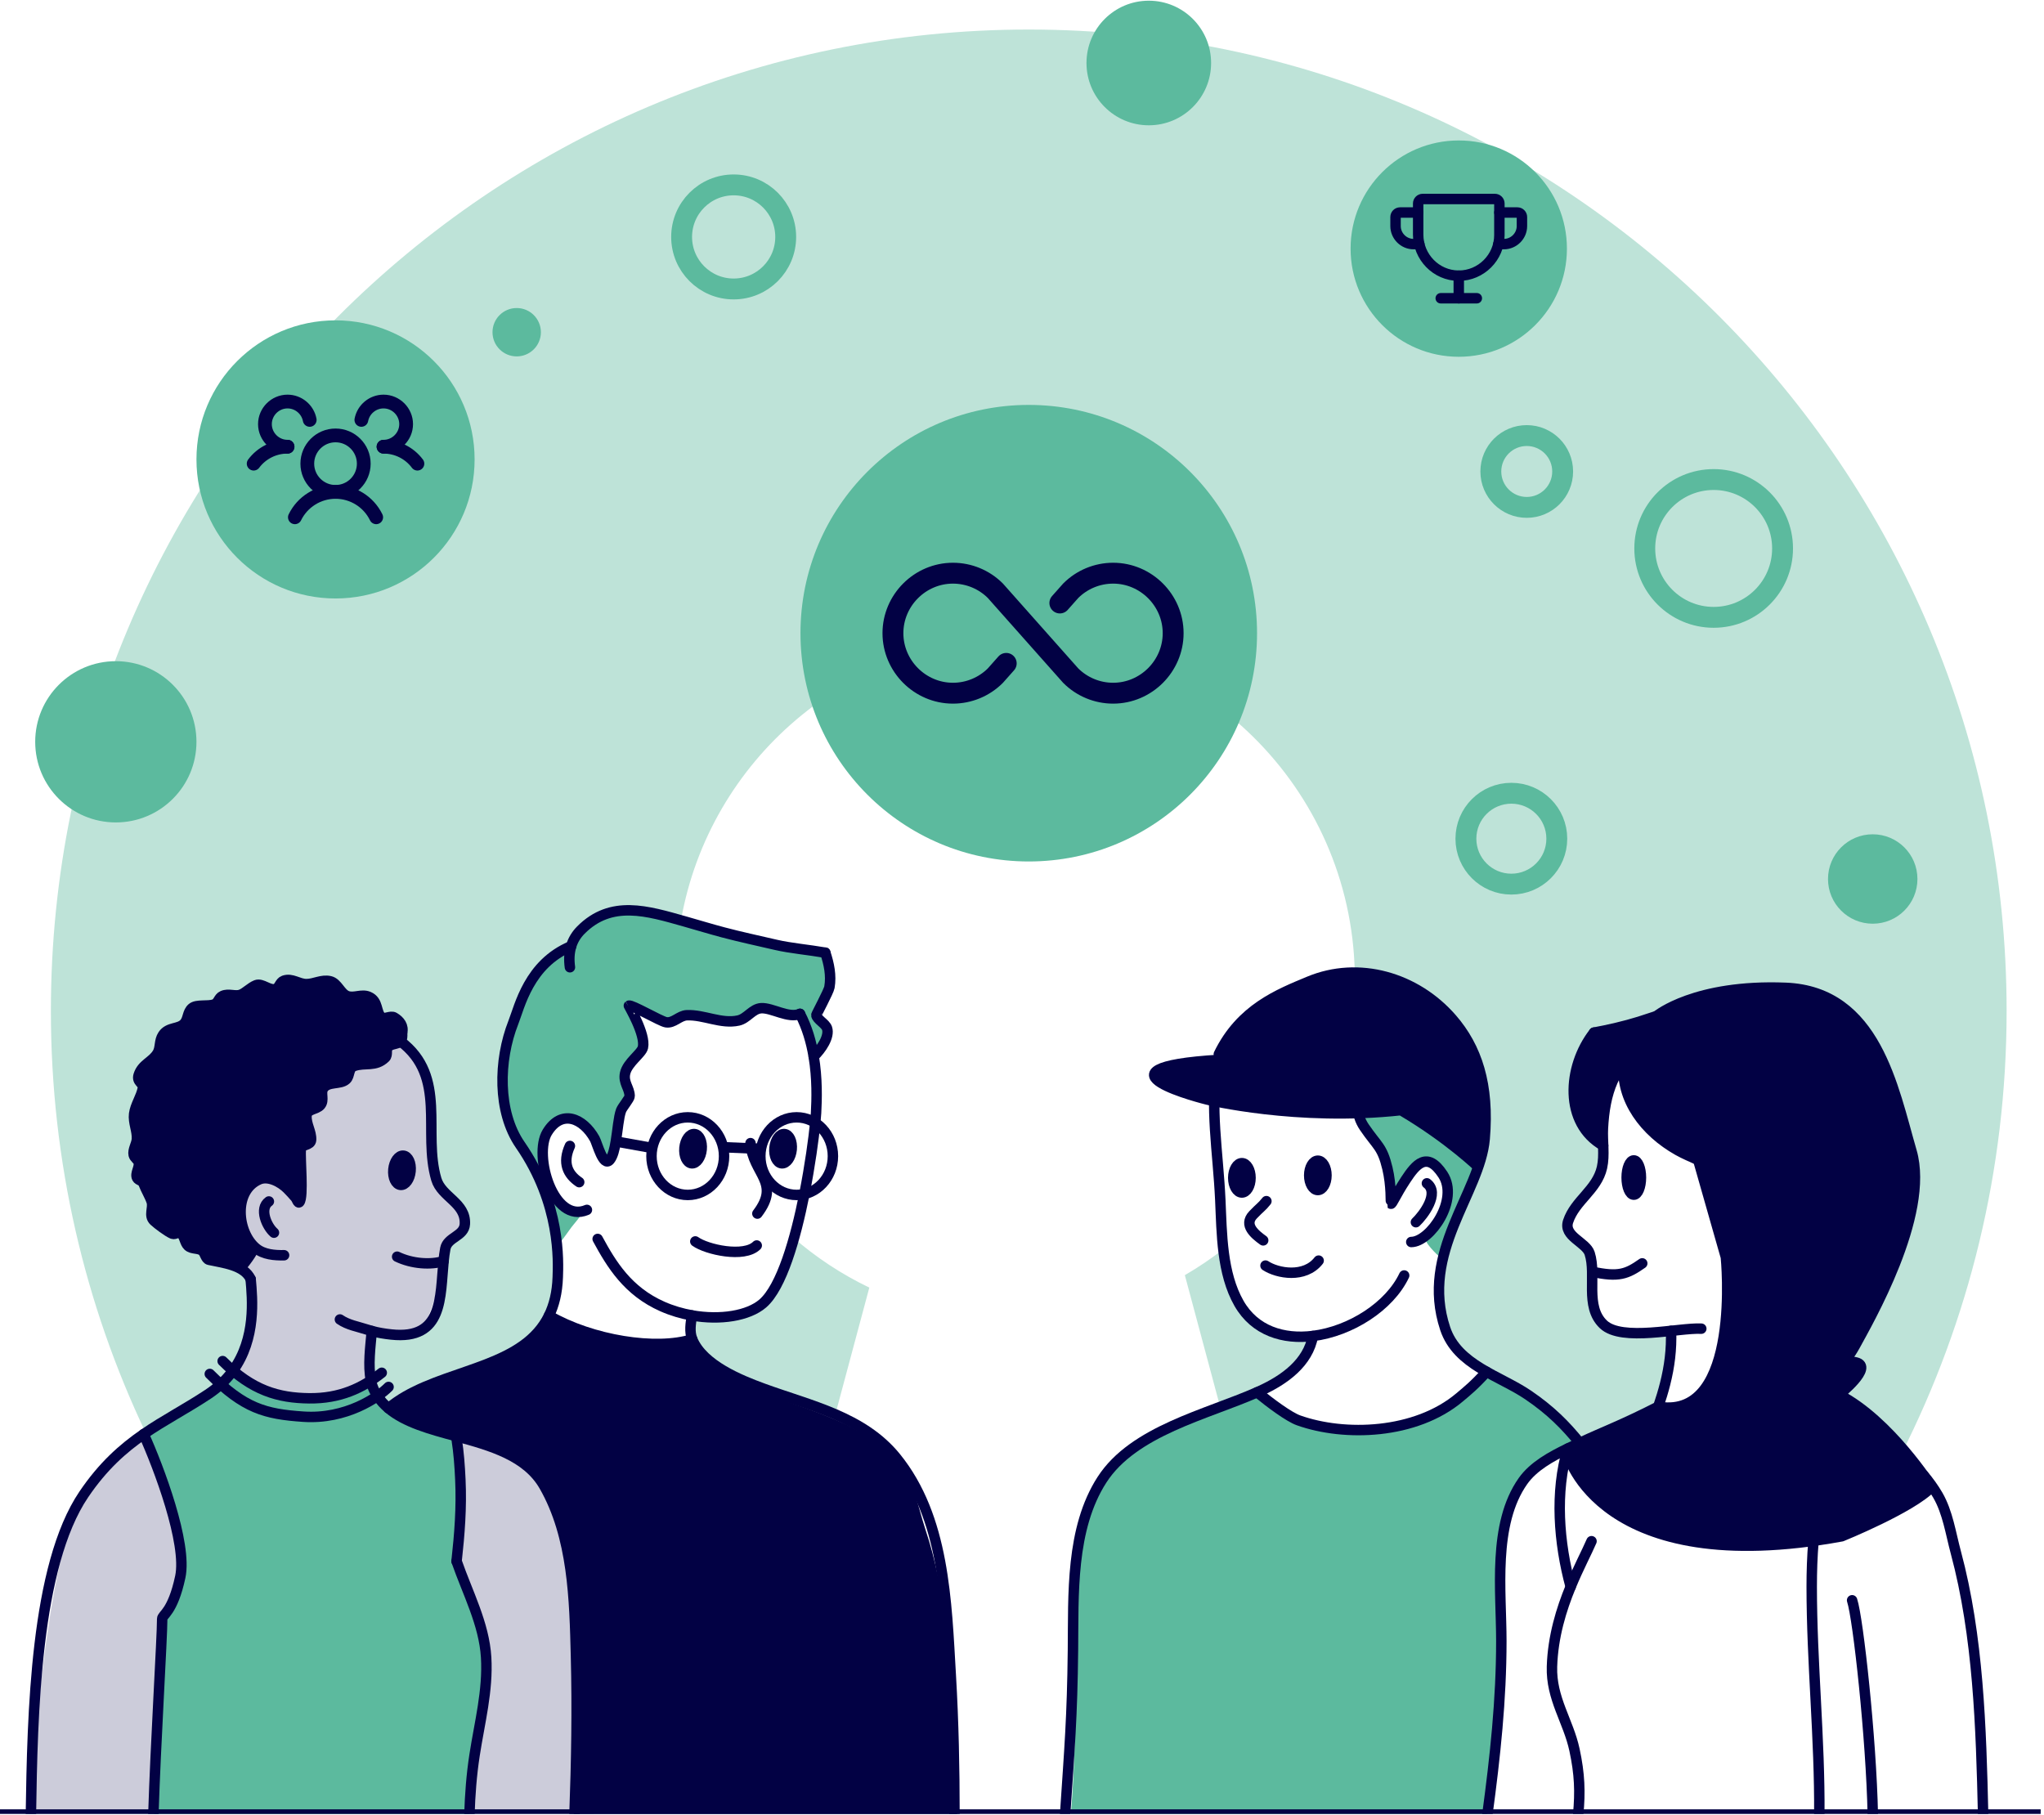<svg width="500" height="444" viewBox="0 0 500 444" fill="none" xmlns="http://www.w3.org/2000/svg">
<g clip-path="url(#clip0_221_3116)">
<path fill-rule="evenodd" clip-rule="evenodd" d="M331.403 237.935C330.457 192.75 293.613 156.358 248.368 156.358C207.533 156.358 173.542 185.999 166.607 224.995C161.803 223.648 155.66 222.217 152.625 222.693C142.361 224.302 140.762 231.524 140.762 231.524C131.02 234.48 126.14 243.817 124.183 256.992C120.901 266.441 124.246 276.526 131.148 286.953C137.196 299.743 138.066 311.354 134.08 321.861C125.975 337.957 110.252 340.987 95.483 344.921C90.635 341.759 89.42 334.836 91.058 326.58C91.058 326.58 100.619 327.78 103.578 324.776C109.612 318.65 108.191 305.861 109.056 304.378C109.056 304.378 114.194 301.49 113.721 299.22C112.813 294.854 106.793 289.249 106.793 289.249C106.793 289.249 105.724 279.37 104.128 262.943C103.715 258.692 98.434 254.726 98.434 254.726L60.678 268.712L59.635 310.641C63.65 319.139 60.898 330.535 53.842 339.503L35.677 350.563C20.787 319.277 12.448 284.259 12.448 247.301C12.448 114.8 119.632 7.225 251.652 7.225C383.672 7.225 490.855 114.8 490.855 247.301C490.855 286.299 481.57 323.138 465.1 355.71L465.084 355.534C455.993 351.984 447.209 348.026 440.162 341.75C436.337 337.762 435.496 332.061 437.278 324.856L450.99 299.616L400.511 256.555L396.475 260.174C393.227 266.382 391.975 272.937 392.431 279.788L391.255 287.978C391.255 287.978 383.493 295.996 383.413 299.008C383.332 302.02 389.945 306.71 389.945 306.71C389.945 306.71 388.365 320.375 391.608 323.687C394.851 326.999 409.063 326.126 409.063 326.126C408.302 332.201 408.598 338.186 405.571 344.129L386.846 353.084C379.9 345.206 371.7 339.314 362.315 335.3C353.263 328.854 349.993 319.894 353.074 308.173C356.225 296.191 365.265 276.31 362.536 263.991C357.594 247.101 346.37 238.68 331.403 237.935ZM298.491 344.229L289.835 311.94C293.196 309.991 296.407 307.813 299.449 305.427C299.705 314.046 302.776 320.358 308.602 324.411C313.457 326.995 317.636 327.668 321.194 326.58C320.188 331.643 317.373 335.205 313.011 337.48C307.823 340.25 302.952 342.546 298.491 344.229ZM193.912 302.634C199.545 307.55 205.843 311.717 212.653 314.981L204.298 346.148L203.969 346.074C189.408 341.693 178.341 336.532 170.579 330.634C168.276 325.342 168.098 322.583 170.579 321.847C170.579 321.847 179.497 322.954 185.575 319.666C189.072 317.775 192.38 307.853 193.912 302.634Z" fill="#BEE3D8"/>
<path fill-rule="evenodd" clip-rule="evenodd" d="M34.472 351.453L113.723 351.79C113.723 351.79 144.886 353.621 145.252 393.482C145.618 433.342 145.184 443.885 145.184 443.885H7.186C7.186 443.885 10.797 380.85 19.95 367.563C28.121 355.702 34.472 351.453 34.472 351.453ZM90.843 336.436C90.843 336.436 91.148 342.635 74.658 341.95C58.168 341.265 57.983 333.338 57.983 333.338C64.91 324.82 60.033 311.289 60.033 311.289L41.893 280.722L96.662 254.726L103.565 261.265L106.721 288.035C106.721 288.035 113.953 296.51 113.913 299.192C113.873 301.874 109.463 304.253 109.463 304.253C109.463 304.253 106.226 323.374 102.148 325.869C98.071 328.365 91.335 325.553 91.335 325.553L90.843 336.436Z" fill="#CCCCDA"/>
<path d="M437.116 241.667C443.468 242.772 449.871 246.071 454.406 249.82C461.929 258.29 464.689 271.653 467.604 281.671C469.329 287.599 468.163 295.109 465.894 302.437C465.167 302.575 464.42 302.658 463.655 302.682C462.289 302.724 455.91 300.212 455.892 300.219C455.683 300.31 456.283 305.125 456.295 305.499C456.437 309.674 455.272 315.614 451.936 318.531C449.089 321.02 441.525 325.812 437.476 323.853C437.225 323.731 437.149 323.411 437.127 323.166C436.811 319.651 433.168 316.284 434.216 313.158C436.055 307.667 441.632 304.779 441.401 298.003C441.293 294.872 438.595 289.347 434.548 291.294C431.668 292.68 430.473 297.575 429.178 300.252C428.985 300.649 428.667 301.959 428.275 302.2C427.889 302.439 428.197 301.292 428.082 300.853C427.805 299.789 427.617 298.742 427.295 297.691C426.208 294.142 425.111 290.949 422.694 288.05C420.744 285.713 418.062 284.323 415.219 283.107C410.948 281.279 406.311 279.838 403.238 276.153C400.678 273.085 398.577 269.427 397.756 265.514C397.648 264.998 397.104 260.653 396.731 260.506C395.974 260.209 395.227 262.531 395.006 262.889C392.713 266.598 392.183 270.458 392.139 274.925C392.125 276.273 392.14 277.608 392.07 278.953C392.038 279.549 392.752 280.688 392.159 280.741C389.968 280.938 386.875 276.508 386.096 274.822C383.898 270.062 384.772 256.463 389.906 253.292C394.198 250.641 400.087 249.665 405.379 248.451C406.831 248.118 408.238 247.768 409.554 247.359C415.732 245.444 422.021 242.966 428.369 241.733C428.675 241.674 428.981 241.617 429.287 241.564C431.793 241.126 434.45 241.203 437.116 241.667Z" fill="#020144"/>
<path d="M405.352 248.475L422.181 307.534C422.181 307.534 426.213 347.247 405.93 344.176L383.466 355.709C383.466 355.709 391.357 386.667 450.529 375.817C450.529 375.817 467.65 368.887 472.51 363.751C472.51 363.751 462.238 347.54 449.842 341.176C449.842 341.176 458.43 334.348 454.006 333.289C449.583 332.231 450.777 334.691 453.778 329.157C456.78 323.623 472.128 297.213 467.605 281.671C463.083 266.129 458.933 242.538 436.796 241.652C414.659 240.766 405.352 248.475 405.352 248.475Z" fill="#020144"/>
<path fill-rule="evenodd" clip-rule="evenodd" d="M332.376 272.292C332.273 271.993 332.181 271.688 332.103 271.375C331.83 270.28 332.285 268.259 332.738 266.372C336.321 267.995 339.667 269.773 342.722 271.572C339.19 271.956 335.724 272.184 332.376 272.292Z" fill="#5CBA9E"/>
<path fill-rule="evenodd" clip-rule="evenodd" d="M361.35 285.201C358.402 292.457 353.524 300.089 352.674 307.801C352.642 308.089 348.639 304.286 348.834 303.314C349.007 302.449 350.545 301.097 351.039 300.272C353.421 296.302 355.664 290.974 352.789 286.66C350.388 283.059 347.414 283.903 345.032 286.584C343.92 287.835 343.464 289.295 342.522 290.615C342.459 290.702 341.386 292.52 341.23 292.364C341.068 292.202 340.196 285.724 339.861 284.607C338.494 280.051 333.992 276.957 332.377 272.292C335.725 272.185 339.19 271.957 342.723 271.572C352.579 277.376 359.401 283.403 361.35 285.201Z" fill="#5CBA9E"/>
<path d="M363.748 443.886H261.961C262.434 437.861 262.739 431.811 262.923 425.818C263.371 411.264 262.599 396.68 263.739 382.154C264.195 376.361 264.539 369.151 267.935 364.161C274.014 355.228 283.196 349.785 293.562 346.594C297.679 345.328 300.94 342.518 305.131 341.279C309.422 340.01 313.052 344.857 316.776 346.682C322.272 349.375 329.237 350.131 335.247 349.748C341.148 349.373 349.916 347.894 354.538 343.773C356.583 341.948 361.441 336.69 364.171 336.17C367.595 335.52 378.835 345.469 381.097 347.494C382.59 348.83 387.226 351.825 385.144 353.303C381.886 355.614 377.3 356.537 374.511 359.595C364.059 371.054 367.036 389.19 367.358 403.308C367.519 410.423 366.551 417.899 366.151 424.888C365.91 429.114 363.956 433.297 364.052 437.52C364.101 439.67 363.976 441.787 363.748 443.886Z" fill="#5CBA9E"/>
<path d="M59.945 310.637C60.131 310.793 63.339 306.479 63.095 305.991C62.477 304.756 60.924 303.521 60.226 302.125C58.009 297.69 59.051 289.989 64.279 288.029C66.681 287.129 69.663 289.546 71.202 291.085C71.353 291.236 73.453 293.824 73.572 293.705C74.149 293.127 73.885 284.048 73.759 282.666C73.51 279.92 76.316 280.495 76.316 278.237C76.316 276.825 74.566 274.067 75.319 272.811C76.027 271.631 77.796 271.656 78.375 270.691C79.409 268.968 78.02 267.255 79.934 265.888C81.38 264.855 83.43 265.249 84.737 264.205C85.866 263.3 85.203 261.674 86.669 260.836C88.689 259.683 90.674 260.658 92.782 260.275C94.849 259.899 94.509 257.661 95.402 256.47C95.996 255.678 97.544 255.56 98.083 254.662C98.598 253.804 98.457 252.482 98.457 251.543C98.457 247.308 93.719 249.675 92.969 248.737C91.646 247.083 90.441 241.572 86.919 243.685C84.726 245.001 83.104 240.829 81.555 240.442C78.82 239.758 76.462 241.087 73.697 240.691C72.562 240.529 71.923 238.944 70.516 239.507C69.156 240.051 68.287 241.895 66.899 242.126C65.455 242.366 64.409 240.799 63.095 241.128C61.743 241.466 60.683 242.933 59.353 243.124C57.858 243.337 56.439 243.042 54.987 243.622C53.974 244.028 53.503 245.214 52.492 245.618C50.986 246.221 49.067 245.35 47.627 246.429C46.417 247.337 46.345 249.199 45.133 250.109C43.995 250.963 42.631 251.337 41.515 252.229C40.111 253.353 39.695 255.678 38.77 257.219C37.499 259.339 35.139 260.576 34.405 263.144C33.914 264.865 35.13 266.216 34.592 268.009C33.299 272.319 33.407 275.311 33.407 279.734C33.407 280.615 32.771 281.719 32.908 282.541C33.051 283.396 33.917 283.558 34.218 284.162C34.783 285.293 33.653 286.882 33.843 288.029C33.997 288.952 36.833 292.07 37.337 293.58C37.838 295.083 36.917 296.636 37.773 298.133C38.492 299.39 40.8 301.345 42.201 301.625C42.786 301.742 44.18 301.603 44.634 301.875C45.326 302.29 45.186 303.583 45.818 304.058C46.902 304.87 48.343 305.055 49.373 305.742C50.03 306.18 50.208 307.179 50.87 307.676C53.236 309.449 57.588 308.658 59.945 310.637Z" fill="#020144"/>
<path d="M37.716 443.886C37.547 439.356 37.87 435 38.537 430.334C39.577 423.052 39.173 414.965 39.173 407.595C39.173 404.871 38.636 401.643 39.173 398.954C39.766 395.992 41.905 393.894 42.721 391.041C43.548 388.145 44.205 385.145 44.54 382.127C45.45 373.931 41.58 366.428 39.083 358.935C38.231 356.38 34.145 352.503 36.536 350.111C40.445 346.203 46.812 344.057 51.453 340.744C52.822 339.765 55.653 336.229 57.182 335.923C57.752 335.809 60.079 338.125 60.639 338.469C63.228 340.063 67.337 341.728 70.371 342.108C75.057 342.693 80.61 342.814 85.106 341.016C86.891 340.302 88.645 338.976 90.563 338.697C90.899 338.648 94.106 344.275 95.657 345.382C97.861 346.957 100.763 348.637 103.388 349.293C105.759 349.886 109.414 349.953 111.21 351.749C112.63 353.169 112.302 357.029 112.665 358.844C113.732 364.177 113.26 369.93 112.847 375.307C112.699 377.223 111.651 380.162 112.119 382.037C113.649 388.157 116.585 393.829 118.394 399.864C120.822 407.953 119.034 419.819 116.758 427.787C115.277 432.973 114.91 438.509 114.856 443.886H37.716Z" fill="#5CBA9E"/>
<path d="M198.901 258.539C201.324 257.967 201.73 255.42 202.255 253.058C202.866 250.307 200.216 250.634 199.801 248.559C199.275 245.932 205.868 236.164 201.436 233.505C199.382 232.272 195.408 232.407 193.092 232.197C189.385 231.86 185.806 230.542 182.211 229.824C174.582 228.298 167.546 224.749 159.713 223.77C157.606 223.507 155.526 222.505 153.332 222.87C149.506 223.508 145.603 223.88 142.941 227.206C141.991 228.395 141.509 230.408 140.324 231.296C138.869 232.388 136.752 233.054 135.17 234.241C128.856 238.977 125.619 249.057 124.043 256.413C122.806 262.19 122.43 268.064 124.534 273.675C125.412 276.014 127.08 277.868 128.052 280.139C130.29 285.359 134.043 289.281 135.088 295.028C135.208 295.686 137.011 303.66 137.133 303.781C137.181 303.829 139.57 300.536 139.751 300.263C140.011 299.873 142.69 296.821 142.451 296.582C141.658 295.789 139.358 296.587 138.279 295.355C133.907 290.359 130.863 282.202 134.761 275.965C138.902 269.341 144.736 276.987 146.542 281.202C147 282.27 148.596 284.955 150.141 283.41C152.208 281.344 151.44 275.272 152.105 272.611C152.491 271.067 154.15 269.816 154.15 268.193C154.15 266.44 152.649 264.775 153.168 262.958C153.939 260.26 157.88 258.07 157.341 255.103C157.025 253.366 154.277 247.36 154.641 246.268C154.733 245.992 155.265 245.979 155.459 246.023C158.118 246.614 161.33 250.566 164.049 250.113C166.38 249.724 167.751 247.749 170.594 247.986C174.372 248.301 177.975 250.141 181.884 249.786C183.329 249.655 183.867 248.112 185.075 247.659C188.43 246.401 190.185 247.676 193.501 248.15C194.035 248.226 194.912 247.833 195.382 248.067C198.093 249.424 197.403 258.893 198.901 258.539Z" fill="#5CBA9E"/>
<path d="M140.367 443.886C140.388 438.767 140.475 433.666 140.779 428.503C141.942 408.722 142.325 387.496 135.967 368.42C131.681 355.563 118.538 353.895 107.781 349.86C105.167 348.879 97.948 347.688 96.783 344.773C95.051 340.446 112.505 337.049 114.656 335.974C119.816 333.394 125.475 331.678 130.055 327.862C131.439 326.709 133.558 322.759 135.142 322.363C136.36 322.058 142.967 326.039 145.453 326.349C150.402 326.969 155.139 328.746 160.164 329.374C163.291 329.765 166.072 327.738 168.963 328.206C170.959 328.529 171.285 331.051 172.401 332.674C174.002 335.004 178.178 337.011 180.649 338.173C193.281 344.118 206.882 345.969 217.771 355.497C223.328 360.36 224.251 367.789 226.433 374.333C231.327 389.014 232.075 404.511 233.17 419.841C233.74 427.825 234.343 435.868 234.125 443.886H140.367Z" fill="#020144"/>
<path fill-rule="evenodd" clip-rule="evenodd" d="M302.145 259.152C304.029 259.208 306.058 259.341 308.232 259.57C325.029 261.342 341.435 271.427 341.435 271.427C341.435 271.427 315.235 273.171 305.18 270.626C295.125 268.08 283.41 267.033 283.31 261.826C283.31 261.826 288.258 259.373 298.414 259.138C298.225 258.873 298.139 258.592 298.189 258.295C298.837 254.402 304.869 249.805 307.465 247.497C322.656 233.994 345.738 235.438 357.427 252.972C362.857 261.117 365.407 274.148 361.99 283.542C361.79 284.093 361.576 284.645 361.35 285.201C359.401 283.403 352.579 277.376 342.723 271.572C339.668 269.773 336.322 267.995 332.739 266.372C333.215 264.392 329.379 265.12 329.011 264.658C327.096 262.265 322.076 261.528 320.423 261.832C314.642 260.197 308.495 259.174 302.145 259.152Z" fill="#020144"/>
<path d="M401.984 255.56C394.725 260.617 392.559 267.393 392.104 276.051C391.938 279.185 392.574 282.519 391.876 285.609C390.636 291.09 385.281 293.667 383.59 298.786C382.38 302.452 387.978 303.867 388.859 306.619C390.591 312.025 387.625 319.574 392.2 323.966C396.719 328.304 410.722 324.744 416.168 325.03" stroke="#020144" stroke-width="2.554" stroke-miterlimit="10" stroke-linecap="round" stroke-linejoin="round"/>
<path d="M408.767 325.566C408.929 330.129 408.381 334.314 407.312 338.542C406.847 340.379 406.285 342.224 405.639 344.111" stroke="#020144" stroke-width="2.554" stroke-miterlimit="10" stroke-linecap="round" stroke-linejoin="round"/>
<path d="M397.187 259.992C396.321 269.064 402.486 276.922 410.411 281.387C412.005 282.285 413.719 283 415.406 283.764" stroke="#020144" stroke-width="2.554" stroke-miterlimit="10" stroke-linecap="round" stroke-linejoin="round"/>
<path d="M405.359 248.511C403.882 249.009 402.429 249.488 401.007 249.931C397.394 251.057 393.669 251.899 389.927 252.602" stroke="#020144" stroke-width="2.554" stroke-miterlimit="10" stroke-linecap="round" stroke-linejoin="round"/>
<path d="M389.926 252.602C383.337 261.021 382.561 274.809 392.166 280.229" stroke="#020144" stroke-width="2.554" stroke-miterlimit="10" stroke-linecap="round" stroke-linejoin="round"/>
<path d="M470.477 360.793C471.838 362.382 473.045 364.074 474.038 365.79C476.454 369.962 477.185 375.129 478.425 379.733C483.943 400.229 484.62 422.698 485.107 443.884" stroke="#020144" stroke-width="2.554" stroke-miterlimit="10" stroke-linecap="round" stroke-linejoin="round"/>
<path d="M405.641 344.111C396.875 348.578 392.733 350.05 386.437 352.967C386.004 353.168 385.561 353.375 385.106 353.591C384.584 353.838 384.05 354.091 383.511 354.352C379.487 356.298 375.105 358.686 372.548 362.309C365.073 372.899 367.254 389.198 367.254 401.436C367.254 415.825 365.74 429.792 363.839 443.885" stroke="#020144" stroke-width="2.554" stroke-miterlimit="10" stroke-linecap="round" stroke-linejoin="round"/>
<path d="M443.623 376.929C443.289 380.762 443.18 384.553 443.18 388.147C443.18 406.731 445.185 425.302 445.038 443.886" stroke="#020144" stroke-width="2.554" stroke-miterlimit="10" stroke-linecap="round" stroke-linejoin="round"/>
<path d="M453.059 391.475C454.548 395.946 457.74 425.28 458.121 443.886" stroke="#020144" stroke-width="2.554" stroke-miterlimit="10" stroke-linecap="round" stroke-linejoin="round"/>
<path d="M383.511 354.354C380.322 364.996 381.294 377.411 384.214 388.158" stroke="#020144" stroke-width="2.554" stroke-miterlimit="10" stroke-linecap="round" stroke-linejoin="round"/>
<path d="M389.313 377.023C388.169 379.694 386.127 383.503 384.211 388.159C381.951 393.652 379.868 400.325 379.643 407.699C379.403 415.518 383.642 421.028 385.154 428.081C386.426 434.015 386.574 438.345 386.051 443.888" stroke="#020144" stroke-width="2.554" stroke-miterlimit="10" stroke-linecap="round" stroke-linejoin="round"/>
<path d="M401.723 309.056C397.959 311.702 395.926 312.497 389.472 311.099" stroke="#020144" stroke-width="2.554" stroke-miterlimit="10" stroke-linecap="round" stroke-linejoin="round"/>
<path d="M397.906 288.06C397.906 285.742 398.691 283.863 399.658 283.863C400.625 283.863 401.408 285.742 401.408 288.06C401.408 290.377 400.625 292.256 399.658 292.256C398.691 292.256 397.906 290.377 397.906 288.06Z" fill="#020144" stroke="#020144" stroke-width="2.554" stroke-miterlimit="10" stroke-linejoin="round"/>
<path d="M297.825 259.57C295.889 270.866 297.974 281.806 298.509 293.56C298.884 301.813 298.862 311.448 303.078 318.826C306.952 325.606 313.971 327.717 321.168 326.817C330.391 325.663 339.909 319.568 343.485 312.017" stroke="#020144" stroke-width="2.554" stroke-miterlimit="10" stroke-linecap="round" stroke-linejoin="round"/>
<path d="M298.147 257.882C303.52 246.798 312.827 243.183 320.205 240.109C332.347 235.05 346.338 239.044 355.154 249.183C361.244 256.186 364.315 265.327 363.176 278.605C362.038 291.882 347.307 306.366 353.522 325.009C356.502 333.949 366.84 336.523 373.77 341.226C379.31 344.985 382.895 348.611 386.436 352.968" stroke="#020144" stroke-width="2.554" stroke-miterlimit="10" stroke-linecap="round" stroke-linejoin="round"/>
<path d="M321.168 326.817C319.976 333.401 314.182 337.551 308.267 340.249C308.017 340.363 307.765 340.477 307.51 340.589C295.156 346.054 277.285 350.001 269.558 361.997C261.856 373.957 262.611 390.136 262.464 403.701C262.287 420.055 261.621 427.809 260.546 443.886" stroke="#020144" stroke-width="2.554" stroke-miterlimit="10" stroke-linecap="round" stroke-linejoin="round"/>
<path d="M363.646 335.579C360.576 338.941 358.972 340.214 357.053 341.83C346.271 350.911 328.908 351.469 317.652 347.459C315.302 346.622 310.784 343.267 307.514 340.589" stroke="#020144" stroke-width="2.554" stroke-miterlimit="10" stroke-linecap="round" stroke-linejoin="round"/>
<path d="M297.825 259.57C303.155 263.623 313.34 262.45 318.238 261.729C324.066 260.871 330.1 259.58 332.81 261.393C335.982 263.515 329.221 269.107 333.758 275.769C336.931 280.427 338.101 280.443 339.387 285.805C340.395 290.008 340.202 294.441 340.232 294.463C340.514 294.674 341.366 292.396 343.843 288.629C346.321 284.862 349.079 281.45 352.944 287.33C357.007 293.507 349.821 303.808 345.221 303.83" stroke="#020144" stroke-width="2.554" stroke-miterlimit="10" stroke-linecap="round" stroke-linejoin="round"/>
<path d="M349.046 289.474C352.271 291.893 348.125 297.328 346.356 298.986" stroke="#020144" stroke-width="2.554" stroke-miterlimit="10" stroke-linecap="round" stroke-linejoin="round"/>
<path d="M309.785 293.833C308.574 295.351 308.309 295.298 306.518 297.183C304.153 299.673 306.976 301.982 309 303.428" stroke="#020144" stroke-width="2.554" stroke-miterlimit="10" stroke-linecap="round" stroke-linejoin="round"/>
<path d="M322.565 308.382C319.156 312.756 312.476 311.518 309.563 309.599" stroke="#020144" stroke-width="2.554" stroke-miterlimit="10" stroke-linecap="round" stroke-linejoin="round"/>
<path d="M97.96 254.726C109.517 263.39 103.331 276.975 106.733 288.488C108.021 292.848 113.982 294.248 113.713 299.425C113.556 302.439 109.475 302.595 108.935 305.427C108.748 306.407 108.615 307.439 108.509 308.499C107.627 317.235 108.524 327.838 95.72 326.457C94.007 326.272 92.523 326.03 90.948 325.601C90.54 325.489 90.126 325.366 89.7 325.227C87.479 324.503 85.111 324.136 83.147 322.779" stroke="#020144" stroke-width="2.554" stroke-miterlimit="10" stroke-linecap="round" stroke-linejoin="round"/>
<path d="M90.949 325.601C90.609 329.422 89.97 334.07 90.737 337.724C90.92 338.599 91.184 339.416 91.552 340.152C91.789 340.626 92.05 341.077 92.333 341.507C93.077 342.634 93.975 343.617 94.999 344.486C99.116 347.978 105.265 349.614 111.547 351.324C120.094 353.65 128.887 356.109 133.142 363.555C140.241 375.978 140.542 391.301 140.897 405.145C141.227 418.016 141.011 430.98 140.528 443.886" stroke="#020144" stroke-width="2.554" stroke-miterlimit="10" stroke-linecap="round" stroke-linejoin="round"/>
<path d="M61.318 312.924C61.741 317.74 62.705 327.409 56.989 335.293C56.145 336.458 55.155 337.583 53.997 338.648C53.072 339.498 52.038 340.311 50.886 341.073C45.464 344.661 40.209 347.335 35.145 350.829C30.068 354.332 25.183 358.659 20.512 365.554C8.625 383.109 7.938 419.449 7.559 443.886" stroke="#020144" stroke-width="2.554" stroke-miterlimit="10" stroke-linecap="round" stroke-linejoin="round"/>
<path d="M98.359 252.683C98.682 256.047 96.291 254.792 94.922 256.121C94.31 256.716 94.939 258.043 94.231 258.731C91.824 261.068 89.31 259.824 86.611 260.781C85.161 261.295 85.628 263.201 84.668 264.077C83.215 265.401 80.187 264.436 79.042 266.312C78.36 267.433 79.378 269.136 78.393 270.331C77.423 271.507 75.061 271.206 74.978 273.013C74.882 275.081 76.195 276.821 76.103 278.839C76.036 280.286 73.704 279.887 73.585 281.058C73.355 283.311 74.309 292.787 73.235 294.09C72.922 294.47 72.6 293.333 72.28 292.957C71.659 292.23 70.955 291.472 70.282 290.794C68.746 289.246 65.694 287.51 63.378 288.538C57.002 291.368 57.938 301.494 62.642 305.373C64.501 306.907 67.198 307.114 69.492 307.069" stroke="#020144" stroke-width="2.554" stroke-miterlimit="10" stroke-linecap="round" stroke-linejoin="round"/>
<path d="M98.358 252.683C98.794 250.977 97.787 249.679 96.409 248.886C95.552 248.391 94.014 249.433 93.358 248.893C91.847 247.652 92.674 244.89 90.173 243.828C88.458 243.099 86.648 244.244 84.999 243.68C83.269 243.09 82.591 240.458 80.717 240.031C78.694 239.57 76.924 240.725 74.973 240.739C73 240.752 71.423 239.193 69.441 239.899C68.437 240.258 68.346 241.594 67.458 241.911C65.887 242.471 64.128 240.416 62.645 241.001C61.294 241.535 60.046 242.915 58.876 243.332C57.497 243.824 55.923 242.971 54.472 243.619C53.4 244.096 53.5 245.306 52.352 245.715C50.828 246.259 48.102 245.651 46.989 246.604C45.849 247.581 46.075 249.167 45.168 250.271C43.847 251.878 41.251 251.099 39.857 253.189C38.899 254.628 39.322 256.283 38.546 257.605C37.263 259.788 34.779 260.277 33.916 263C33.365 264.732 35.178 264.935 34.953 266.169C34.559 268.322 33.091 270.314 32.809 272.483C32.537 274.585 33.626 276.63 33.487 278.666C33.405 279.891 32.43 281.312 32.702 282.521C32.872 283.269 33.671 283.614 33.893 284.294C34.296 285.525 32.937 287.07 33.548 288.18C33.904 288.83 34.779 288.668 35.143 289.622C35.688 291.055 36.662 292.629 37.091 293.937C37.596 295.479 36.307 297.385 37.7 298.673C38.617 299.521 41.011 301.305 42.149 301.799C42.916 302.132 43.627 301.079 44.322 301.731C45.193 302.549 45.191 304.004 45.999 304.764C46.951 305.658 48.552 305.206 49.538 306.016C50.14 306.511 50.328 308.003 51.131 308.185C54.342 308.918 59.749 309.407 61.318 312.924" stroke="#020144" stroke-width="2.554" stroke-miterlimit="10" stroke-linecap="round" stroke-linejoin="round"/>
<path d="M108.509 308.499C105.408 309.484 100.805 309.185 97.147 307.422" stroke="#020144" stroke-width="2.554" stroke-miterlimit="10" stroke-linecap="round" stroke-linejoin="round"/>
<path d="M65.772 293.91C63.325 295.643 65.246 300.028 67.017 301.548" stroke="#020144" stroke-width="2.554" stroke-miterlimit="10" stroke-linecap="round" stroke-linejoin="round"/>
<path d="M93.384 335.816C88.654 339.565 83.119 342.154 75.62 342.065C68.122 341.976 61.705 340.2 54.465 332.959" stroke="#020144" stroke-width="2.554" stroke-miterlimit="10" stroke-linecap="round" stroke-linejoin="round"/>
<path d="M95.049 339.285C92.551 341.825 84.663 347.268 74.207 346.561C64.826 345.928 59.73 344.518 51.317 336.106" stroke="#020144" stroke-width="2.554" stroke-miterlimit="10" stroke-linecap="round" stroke-linejoin="round"/>
<path d="M111.687 381.918C114.337 389.571 118.436 397.243 118.919 405.443C119.398 413.587 117.313 421.383 116.084 429.371C115.338 434.218 114.984 439.035 114.829 443.885" stroke="#020144" stroke-width="2.554" stroke-miterlimit="10" stroke-linecap="round" stroke-linejoin="round"/>
<path d="M111.546 351.323C111.627 351.67 111.685 351.934 111.703 352.051C112.217 355.308 112.456 358.618 112.609 361.91C112.932 368.851 112.417 375.268 111.686 381.917" stroke="#020144" stroke-width="2.554" stroke-miterlimit="10" stroke-linecap="round" stroke-linejoin="round"/>
<path d="M35.145 350.828C38.817 358.958 45.853 377.546 44.1 385.753C42.23 394.506 39.674 394.966 39.674 396.014C39.674 400.672 38.051 426.748 37.517 443.884" stroke="#020144" stroke-width="2.554" stroke-miterlimit="10" stroke-linecap="round" stroke-linejoin="round"/>
<path d="M195.69 248.014C197.434 251.337 198.46 254.952 199.046 258.447C199.952 263.855 199.803 268.972 199.624 272.267C199.592 272.847 199.526 273.664 199.425 274.673C199.041 278.499 198.155 285.096 196.764 292.102C194.6 302.996 191.212 314.88 186.581 318.875C183.075 321.9 176.21 323.012 169.258 321.787C166.818 321.356 164.368 320.638 162.048 319.613C153.557 315.862 149.587 309.322 146.2 303.078" stroke="#020144" stroke-width="2.554" stroke-miterlimit="10" stroke-linecap="round" stroke-linejoin="round"/>
<path d="M195.69 248.014C192.924 249.219 188.877 246.486 186.212 246.634C184.028 246.756 182.777 249.166 180.621 249.645C176.426 250.578 172.225 248.187 168.026 248.355C166.149 248.43 164.782 250.384 162.926 250.075C161.546 249.845 154.361 245.624 153.833 246.02C153.785 246.055 157.986 253.014 157.274 256.219C156.934 257.748 153.496 259.916 152.912 262.548C152.396 264.867 154.018 266.159 154.018 268.139C154.018 268.749 152.237 270.819 151.928 271.641C151.32 273.262 151.096 276.451 150.639 279.231C150.324 281.143 149.9 282.862 149.164 283.745C147.585 285.64 146.077 279.656 145.477 278.584C142.615 273.474 137.358 271.269 133.864 276.987C130.423 282.618 135.367 299.488 143.572 295.973" stroke="#020144" stroke-width="2.554" stroke-miterlimit="10" stroke-linecap="round" stroke-linejoin="round"/>
<path d="M139.407 280.326C137.502 284.528 138.9 287.325 141.686 289.188" stroke="#020144" stroke-width="2.554" stroke-miterlimit="10" stroke-linecap="round" stroke-linejoin="round"/>
<path d="M183.585 279.64C184.141 287.171 191.126 289.202 185.268 296.879" stroke="#020144" stroke-width="2.554" stroke-miterlimit="10" stroke-linecap="round" stroke-linejoin="round"/>
<path d="M159.364 282.824C159.364 277.58 163.338 273.329 168.24 273.329C173.143 273.329 177.117 277.58 177.117 282.824C177.117 288.068 173.143 292.319 168.24 292.319C163.338 292.319 159.364 288.068 159.364 282.824Z" stroke="#020144" stroke-width="2.554" stroke-miterlimit="10" stroke-linecap="round" stroke-linejoin="round"/>
<path d="M185.994 282.824C185.994 277.58 189.968 273.329 194.87 273.329C199.772 273.329 203.746 277.58 203.746 282.824C203.746 288.068 199.772 292.319 194.87 292.319C189.968 292.319 185.994 288.068 185.994 282.824Z" stroke="#020144" stroke-width="2.554" stroke-miterlimit="10" stroke-linecap="round" stroke-linejoin="round"/>
<path d="M186.151 281.035L176.881 280.637" stroke="#020144" stroke-width="2.554" stroke-miterlimit="10" stroke-linejoin="round"/>
<path d="M159.56 280.833L150.639 279.231" stroke="#020144" stroke-width="2.554" stroke-miterlimit="10" stroke-linejoin="round"/>
<path d="M167.431 280.797C167.622 278.823 168.719 277.313 169.883 277.425C171.045 277.538 171.832 279.23 171.64 281.206C171.45 283.18 170.352 284.69 169.19 284.577C168.027 284.464 167.239 282.772 167.431 280.797Z" fill="#020144" stroke="#020144" stroke-width="2.554" stroke-miterlimit="10" stroke-linecap="round" stroke-linejoin="round"/>
<path d="M96.226 286.081C96.417 284.106 97.514 282.597 98.678 282.709C99.84 282.822 100.627 284.514 100.435 286.489C100.245 288.464 99.147 289.973 97.985 289.861C96.822 289.748 96.034 288.056 96.226 286.081Z" fill="#020144" stroke="#020144" stroke-width="2.554" stroke-miterlimit="10" stroke-linecap="round" stroke-linejoin="round"/>
<path d="M189.451 280.797C189.642 278.823 190.74 277.313 191.902 277.425C193.064 277.538 193.852 279.23 193.661 281.206C193.469 283.18 192.372 284.69 191.209 284.577C190.046 284.464 189.259 282.772 189.451 280.797Z" fill="#020144" stroke="#020144" stroke-width="2.554" stroke-miterlimit="10" stroke-linecap="round" stroke-linejoin="round"/>
<path d="M320.253 287.523C320.257 285.54 321.207 283.933 322.374 283.934C323.542 283.937 324.486 285.547 324.483 287.532C324.479 289.515 323.529 291.122 322.361 291.12C321.193 291.118 320.249 289.508 320.253 287.523Z" fill="#020144" stroke="#020144" stroke-width="2.554" stroke-miterlimit="10" stroke-linecap="round" stroke-linejoin="round"/>
<path d="M301.674 288.129C301.678 286.145 302.628 284.539 303.795 284.54C304.963 284.543 305.907 286.153 305.904 288.137C305.9 290.121 304.95 291.728 303.782 291.726C302.614 291.724 301.67 290.114 301.674 288.129Z" fill="#020144" stroke="#020144" stroke-width="2.554" stroke-miterlimit="10" stroke-linecap="round" stroke-linejoin="round"/>
<path d="M185.112 304.682C182.045 307.75 172.843 305.696 170.083 303.688" stroke="#020144" stroke-width="2.554" stroke-miterlimit="10" stroke-linecap="round" stroke-linejoin="round"/>
<path d="M199.046 258.446C200.954 256.626 202.976 253.559 202.307 251.549C201.918 250.386 199.864 249.402 199.687 248.338C199.658 248.168 202.713 242.553 202.897 241.493C203.395 238.632 202.79 235.79 201.887 233.054" stroke="#020144" stroke-width="2.554" stroke-miterlimit="10" stroke-linecap="round" stroke-linejoin="round"/>
<path d="M201.887 233.054C197.895 232.358 193.306 231.954 189.856 231.149C185.534 230.14 181.187 229.221 176.897 228.083C173.77 227.253 170.678 226.306 167.565 225.426C158.314 222.811 149.515 220.068 142.103 227.511C140.921 228.698 140.151 230.032 139.716 231.468C139.23 233.077 139.166 234.815 139.415 236.619" stroke="#020144" stroke-width="2.554" stroke-miterlimit="10" stroke-linecap="round" stroke-linejoin="round"/>
<path d="M139.716 231.468C129.358 235.779 127.127 246.19 125.569 250.136C121.929 259.352 121.656 271.976 127.252 280.069C137.249 294.529 136.568 308.719 136.439 312.435C136.31 316.196 135.542 319.28 134.286 321.85C128.308 334.08 111.272 334.707 99.271 341.564C97.796 342.407 96.369 343.403 94.998 344.486" stroke="#020144" stroke-width="2.554" stroke-miterlimit="10" stroke-linecap="round" stroke-linejoin="round"/>
<path d="M169.258 321.787C168.961 323.755 168.595 325.746 169.335 327.625C169.355 327.675 169.376 327.726 169.398 327.776C172.036 333.949 180.988 337.59 186.686 339.676C198.147 343.874 211.042 346.523 219.144 356.504C231.061 371.182 231.523 391.865 232.577 409.834C233.249 421.297 233.476 432.529 233.481 443.886" stroke="#020144" stroke-width="2.554" stroke-miterlimit="10" stroke-linecap="round" stroke-linejoin="round"/>
<path d="M169.335 327.625C160.555 330.432 144.783 327.933 134.286 321.85" stroke="#020144" stroke-width="2.554" stroke-miterlimit="10" stroke-linecap="round" stroke-linejoin="round"/>
<path d="M405.351 248.475L422.18 307.534C422.18 307.534 426.212 347.247 405.929 344.176L383.465 355.709C383.465 355.709 391.356 386.667 450.528 375.817C450.528 375.817 467.649 368.887 472.509 363.751C472.509 363.751 462.237 347.54 449.841 341.176C449.841 341.176 458.429 334.348 454.005 333.289C449.582 332.231 450.776 334.691 453.778 329.157C456.779 323.623 472.127 297.213 467.604 281.671C463.082 266.129 458.932 242.538 436.795 241.652C414.658 240.766 405.351 248.475 405.351 248.475Z" stroke="#020144" stroke-width="2.554" stroke-miterlimit="10" stroke-linejoin="round"/>
<path d="M361.922 285.737C361.922 285.737 332.596 257.195 298.379 259.258C264.162 261.321 295.31 268.978 295.31 268.978C295.31 268.978 317.267 274.345 342.724 271.572" stroke="#020144" stroke-width="2.554" stroke-miterlimit="10" stroke-linejoin="round"/>
<path d="M402.34 134.163C402.34 124.855 409.886 117.309 419.193 117.309C428.502 117.309 436.048 124.855 436.048 134.163C436.048 143.471 428.502 151.018 419.193 151.018C409.886 151.018 402.34 143.471 402.34 134.163Z" stroke="#5CBA9E" stroke-width="5.107" stroke-miterlimit="10" stroke-linecap="round" stroke-linejoin="round"/>
<path d="M364.684 115.336C364.684 110.484 368.617 106.551 373.469 106.551C378.322 106.551 382.255 110.484 382.255 115.336C382.255 120.189 378.322 124.122 373.469 124.122C368.617 124.122 364.684 120.189 364.684 115.336Z" stroke="#5CBA9E" stroke-width="5.107" stroke-miterlimit="10" stroke-linecap="round" stroke-linejoin="round"/>
<path d="M358.588 205.166C358.588 199.027 363.565 194.05 369.705 194.05C375.844 194.05 380.822 199.027 380.822 205.166C380.822 211.306 375.844 216.283 369.705 216.283C363.565 216.283 358.588 211.306 358.588 205.166Z" stroke="#5CBA9E" stroke-width="5.107" stroke-miterlimit="10" stroke-linecap="round" stroke-linejoin="round"/>
<path d="M166.736 57.96C166.736 50.929 172.436 45.23 179.467 45.23C186.498 45.23 192.197 50.929 192.197 57.96C192.197 64.99 186.498 70.69 179.467 70.69C172.436 70.69 166.736 64.99 166.736 57.96Z" stroke="#5CBA9E" stroke-width="5.107" stroke-miterlimit="10" stroke-linecap="round" stroke-linejoin="round"/>
<path d="M48.058 112.385C48.058 93.596 63.288 78.365 82.078 78.365C100.866 78.365 116.097 93.596 116.097 112.385C116.097 131.174 100.866 146.405 82.078 146.405C63.288 146.405 48.058 131.174 48.058 112.385Z" fill="#5CBA9E"/>
<path d="M82.078 120.327C85.892 120.327 88.984 117.235 88.984 113.421C88.984 109.607 85.892 106.515 82.078 106.515C78.264 106.515 75.172 109.607 75.172 113.421C75.172 117.235 78.264 120.327 82.078 120.327Z" stroke="#020144" stroke-width="3.367" stroke-linecap="round" stroke-linejoin="round"/>
<path d="M93.818 109.278C97.078 109.272 100.154 110.81 102.106 113.421" stroke="#020144" stroke-width="3.367" stroke-linecap="round" stroke-linejoin="round"/>
<path d="M62.051 113.421C64.002 110.81 67.079 109.272 70.338 109.278" stroke="#020144" stroke-width="3.367" stroke-linecap="round" stroke-linejoin="round"/>
<path d="M72.134 126.543C73.986 122.748 77.856 120.332 82.079 120.332C86.301 120.332 90.17 122.748 92.023 126.543" stroke="#020144" stroke-width="3.367" stroke-linecap="round" stroke-linejoin="round"/>
<path d="M70.338 109.278C70.336 109.278 70.334 109.278 70.333 109.278C67.302 109.278 64.808 106.784 64.808 103.753C64.808 100.722 67.302 98.228 70.333 98.228C72.974 98.228 75.264 100.122 75.759 102.717" stroke="#020144" stroke-width="3.367" stroke-linecap="round" stroke-linejoin="round"/>
<path d="M88.397 102.717C88.892 100.122 91.182 98.228 93.823 98.228C96.854 98.228 99.348 100.722 99.348 103.753C99.348 106.784 96.854 109.278 93.823 109.278C93.821 109.278 93.82 109.278 93.818 109.278" stroke="#020144" stroke-width="3.367" stroke-linecap="round" stroke-linejoin="round"/>
<path d="M120.476 81.268C120.476 78.001 123.125 75.352 126.393 75.352C129.661 75.352 132.31 78.001 132.31 81.268C132.31 84.537 129.661 87.185 126.393 87.185C123.125 87.185 120.476 84.537 120.476 81.268Z" fill="#5CBA9E"/>
<path d="M8.611 181.468C8.611 170.575 17.442 161.744 28.334 161.744C39.227 161.744 48.057 170.575 48.057 181.468C48.057 192.36 39.227 201.19 28.334 201.19C17.442 201.19 8.611 192.36 8.611 181.468Z" fill="#5CBA9E"/>
<path d="M330.379 60.819C330.379 46.206 342.226 34.359 356.838 34.359C371.451 34.359 383.298 46.206 383.298 60.819C383.298 75.431 371.451 87.278 356.838 87.278C342.226 87.278 330.379 75.431 330.379 60.819Z" fill="#5CBA9E"/>
<path d="M346.91 49.782V57.383C346.91 62.861 351.297 67.4 356.774 67.441C356.797 67.441 356.821 67.441 356.843 67.441C362.293 67.441 366.777 62.957 366.777 57.508V49.782C366.777 49.176 366.279 48.678 365.673 48.678H348.014C347.408 48.678 346.91 49.176 346.91 49.782Z" stroke="#020144" stroke-width="2.554" stroke-linecap="round" stroke-linejoin="round"/>
<path d="M352.43 72.959H361.259" stroke="#020144" stroke-width="2.554" stroke-linecap="round" stroke-linejoin="round"/>
<path d="M356.843 67.441V72.959" stroke="#020144" stroke-width="2.554" stroke-linecap="round" stroke-linejoin="round"/>
<path d="M366.526 59.715H367.878C370.301 59.715 372.293 57.722 372.293 55.3V53.093C372.293 52.487 371.795 51.989 371.19 51.989H366.775" stroke="#020144" stroke-width="2.554" stroke-linecap="round" stroke-linejoin="round"/>
<path d="M347.184 59.715H345.791C343.369 59.715 341.376 57.722 341.376 55.3V53.093C341.376 52.487 341.874 51.989 342.48 51.989H346.894" stroke="#020144" stroke-width="2.554" stroke-linecap="round" stroke-linejoin="round"/>
<path d="M447.164 215.027C447.164 208.987 452.061 204.091 458.102 204.091C464.142 204.091 469.039 208.987 469.039 215.027C469.039 221.068 464.142 225.965 458.102 225.965C452.061 225.965 447.164 221.068 447.164 215.027Z" fill="#5CBA9E"/>
<path d="M265.775 15.411C265.775 6.994 272.599 0.17 281.017 0.17C289.433 0.17 296.257 6.994 296.257 15.411C296.257 23.828 289.433 30.652 281.017 30.652C272.599 30.652 265.775 23.828 265.775 15.411Z" fill="#5CBA9E"/>
<path d="M195.809 154.897C195.809 124.055 220.811 99.052 251.651 99.052C282.494 99.052 307.496 124.055 307.496 154.897C307.496 185.737 282.494 210.74 251.651 210.74C220.811 210.74 195.809 185.737 195.809 154.897Z" fill="#5CBA9E"/>
<path d="M-0.017 443.885H499.184" stroke="#020144" stroke-width="2.554" stroke-miterlimit="10" stroke-linejoin="round"/>
<path d="M246.143 162.281L243.477 165.285C240.726 168.031 236.993 169.575 233.107 169.575C225.054 169.575 218.428 162.949 218.428 154.896C218.428 146.843 225.054 140.217 233.107 140.217C236.993 140.217 240.726 141.761 243.477 144.508L261.925 165.285C264.676 168.031 268.408 169.575 272.295 169.575C280.348 169.575 286.974 162.949 286.974 154.896C286.974 146.843 280.348 140.217 272.295 140.217C268.408 140.217 264.676 141.761 261.925 144.508L259.259 147.511" stroke="#020144" stroke-width="5.107" stroke-linecap="round" stroke-linejoin="round"/>
</g>
<defs>
<clipPath id="clip0_221_3116">
<rect width="499.303" height="443.734" fill="white"/>
</clipPath>
</defs>
</svg>
